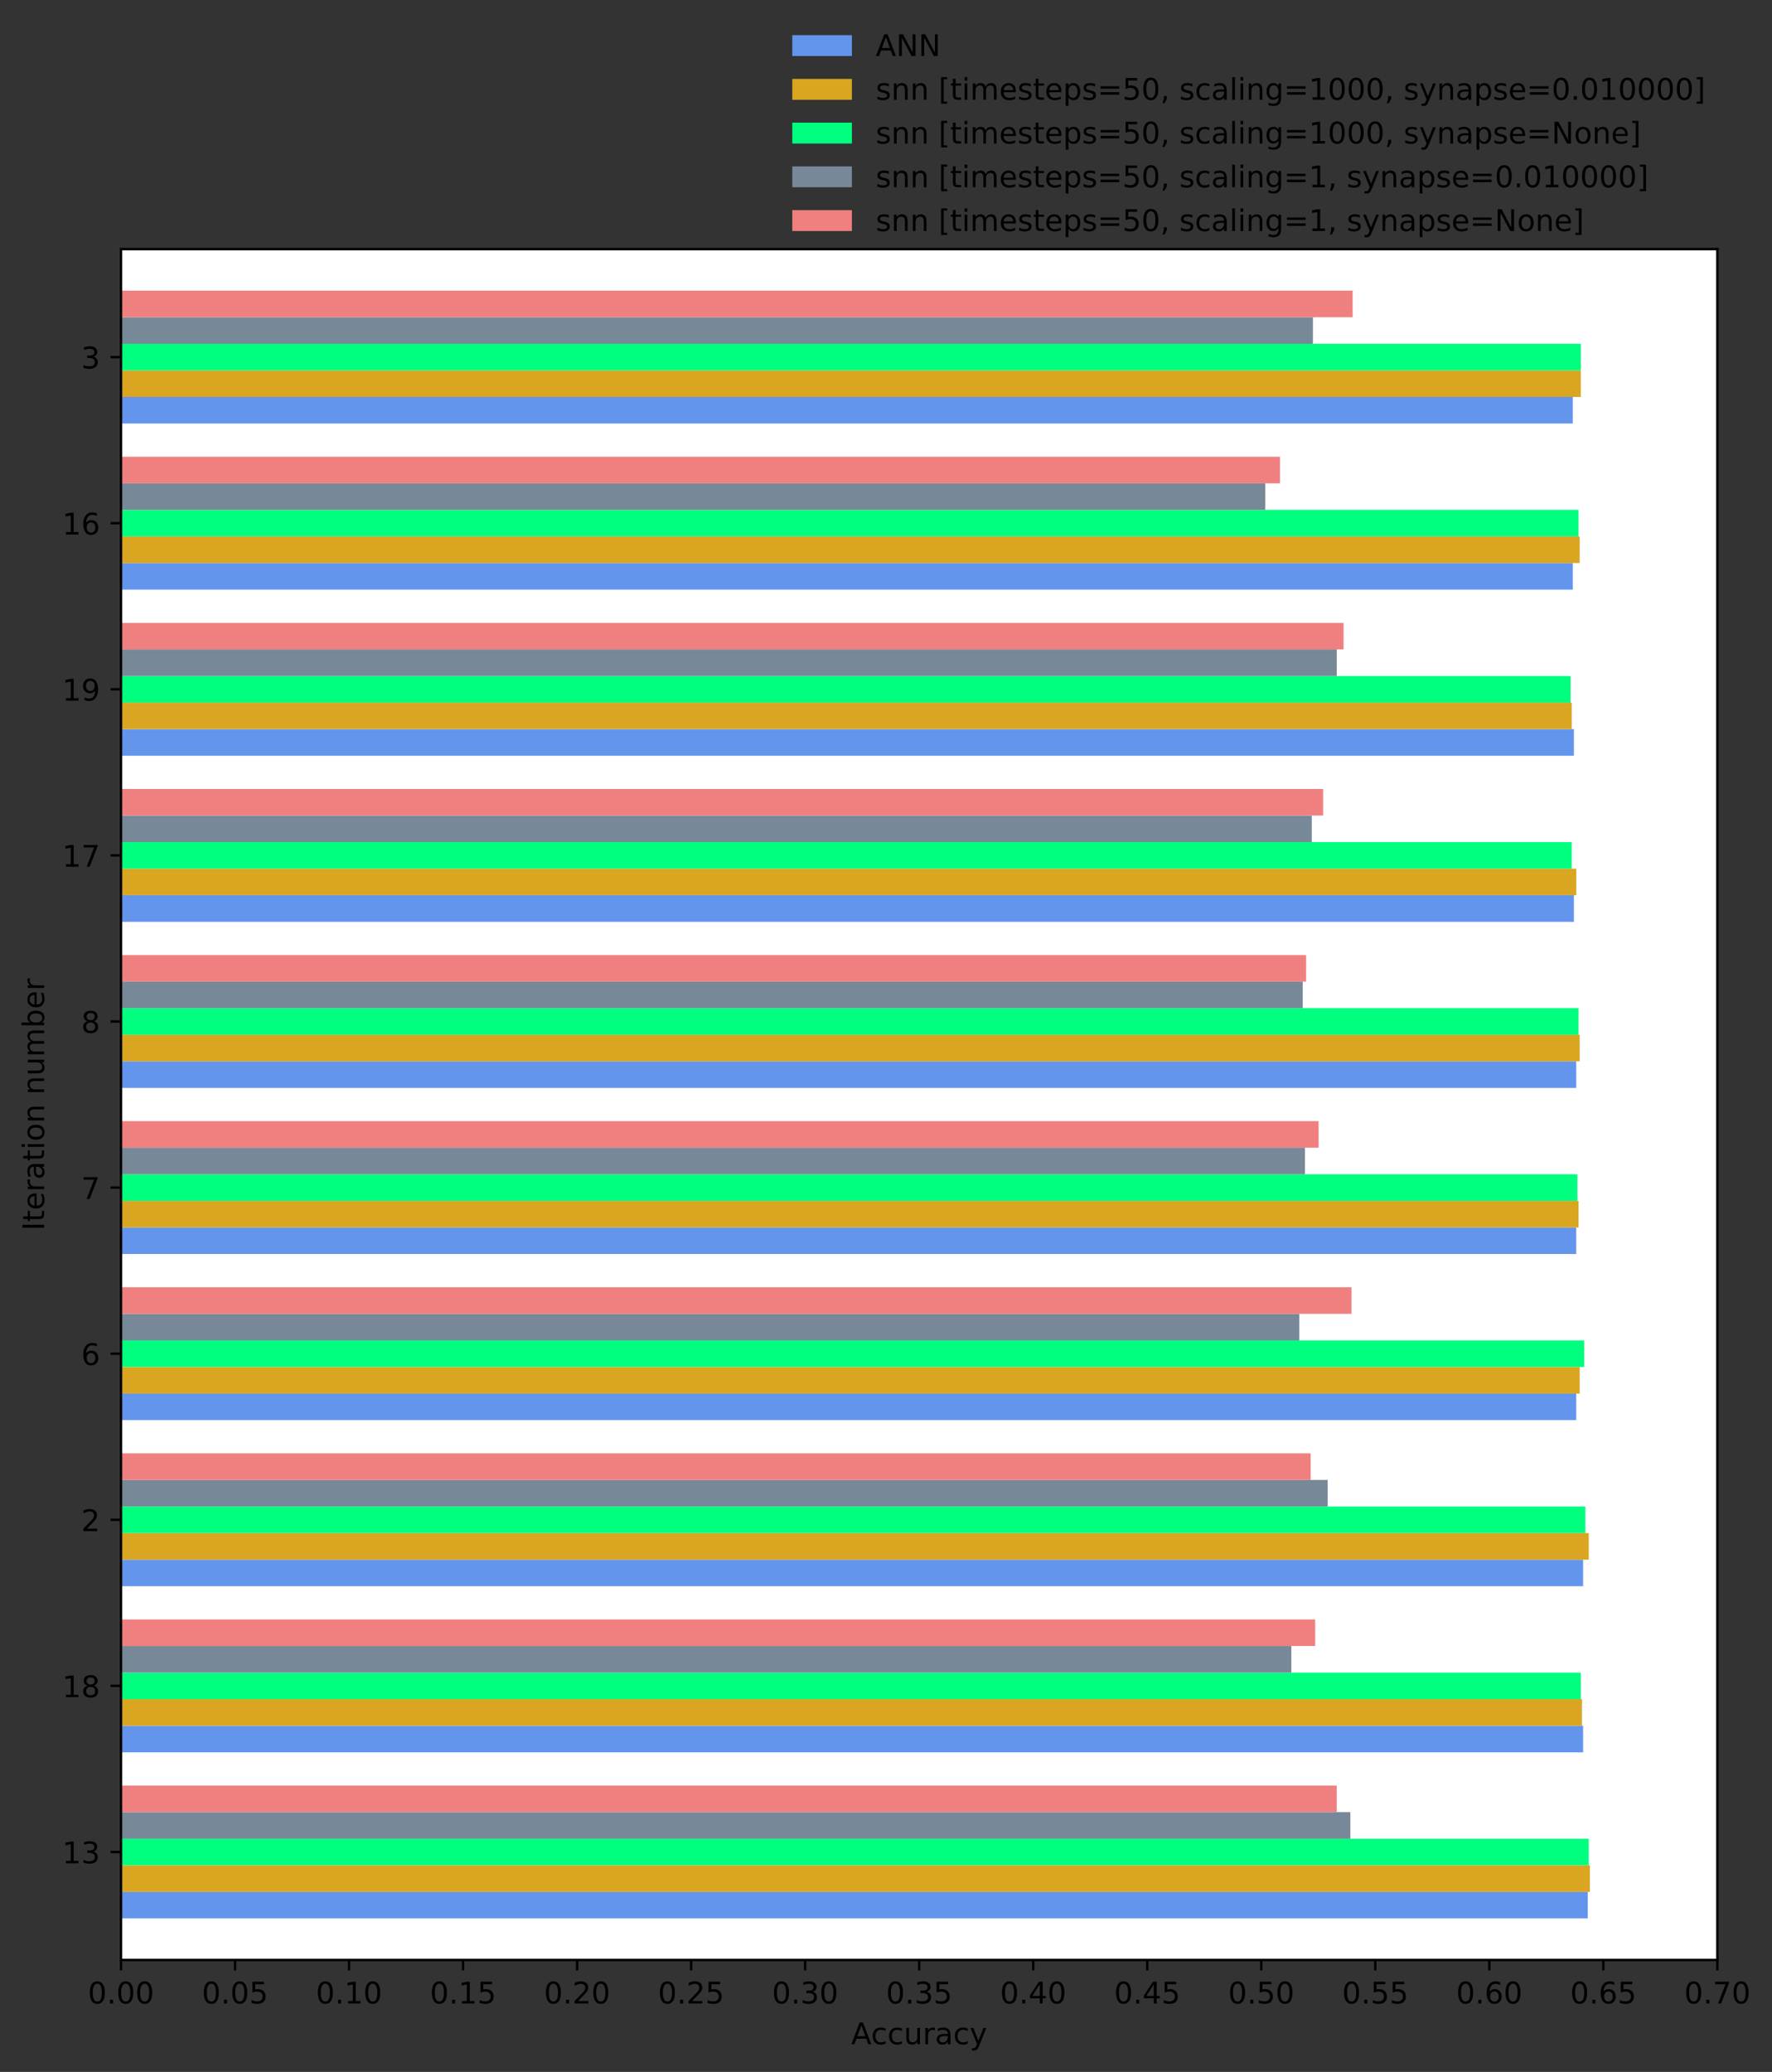<?xml version="1.0" encoding="utf-8" standalone="no"?>
<!DOCTYPE svg PUBLIC "-//W3C//DTD SVG 1.1//EN"
  "http://www.w3.org/Graphics/SVG/1.1/DTD/svg11.dtd">
<!-- Created with matplotlib (https://matplotlib.org/) -->
<svg height="695.188pt" version="1.1" viewBox="0 0 594.616 695.188" width="594.616pt" xmlns="http://www.w3.org/2000/svg" xmlns:xlink="http://www.w3.org/1999/xlink">
 <rect x="0" y="0" width="594.616" height="695.188" fill="#333333" stroke="none"/>
 <defs>
  <style type="text/css">*{stroke-linecap:butt;stroke-linejoin:round;}</style>
 </defs>
 <g id="figure_1">
  <g id="patch_1">
   <path d="M 0 695.188 
L 594.616 695.188 
L 594.616 0 
L 0 0 
z
" style="fill:none;"/>
  </g>
  <g id="axes_1">
   <g id="patch_2">
    <path d="M 40.603 657.632 
L 576.283 657.632 
L 576.283 83.591 
L 40.603 83.591 
z
" style="fill:#ffffff;"/>
   </g>
   <g id="patch_3">
    <path clip-path="url(#p0ea9c6d6ed)" d="M 40.603 643.699 
L 532.775 643.699 
L 532.775 634.782 
L 40.603 634.782 
z
" style="fill:#6495ed;"/>
   </g>
   <g id="patch_4">
    <path clip-path="url(#p0ea9c6d6ed)" d="M 40.603 587.967 
L 531.232 587.967 
L 531.232 579.05 
L 40.603 579.05 
z
" style="fill:#6495ed;"/>
   </g>
   <g id="patch_5">
    <path clip-path="url(#p0ea9c6d6ed)" d="M 40.603 532.235 
L 531.232 532.235 
L 531.232 523.318 
L 40.603 523.318 
z
" style="fill:#6495ed;"/>
   </g>
   <g id="patch_6">
    <path clip-path="url(#p0ea9c6d6ed)" d="M 40.603 476.503 
L 528.917 476.503 
L 528.917 467.585 
L 40.603 467.585 
z
" style="fill:#6495ed;"/>
   </g>
   <g id="patch_7">
    <path clip-path="url(#p0ea9c6d6ed)" d="M 40.603 420.77 
L 528.917 420.77 
L 528.917 411.853 
L 40.603 411.853 
z
" style="fill:#6495ed;"/>
   </g>
   <g id="patch_8">
    <path clip-path="url(#p0ea9c6d6ed)" d="M 40.603 365.038 
L 528.917 365.038 
L 528.917 356.121 
L 40.603 356.121 
z
" style="fill:#6495ed;"/>
   </g>
   <g id="patch_9">
    <path clip-path="url(#p0ea9c6d6ed)" d="M 40.603 309.306 
L 528.146 309.306 
L 528.146 300.389 
L 40.603 300.389 
z
" style="fill:#6495ed;"/>
   </g>
   <g id="patch_10">
    <path clip-path="url(#p0ea9c6d6ed)" d="M 40.603 253.574 
L 528.146 253.574 
L 528.146 244.657 
L 40.603 244.657 
z
" style="fill:#6495ed;"/>
   </g>
   <g id="patch_11">
    <path clip-path="url(#p0ea9c6d6ed)" d="M 40.603 197.842 
L 527.76 197.842 
L 527.76 188.924 
L 40.603 188.924 
z
" style="fill:#6495ed;"/>
   </g>
   <g id="patch_12">
    <path clip-path="url(#p0ea9c6d6ed)" d="M 40.603 142.109 
L 527.76 142.109 
L 527.76 133.192 
L 40.603 133.192 
z
" style="fill:#6495ed;"/>
   </g>
   <g id="patch_13">
    <path clip-path="url(#p0ea9c6d6ed)" d="M 40.603 634.782 
L 533.506 634.782 
L 533.506 625.865 
L 40.603 625.865 
z
" style="fill:#daa520;"/>
   </g>
   <g id="patch_14">
    <path clip-path="url(#p0ea9c6d6ed)" d="M 40.603 579.05 
L 530.84 579.05 
L 530.84 570.133 
L 40.603 570.133 
z
" style="fill:#daa520;"/>
   </g>
   <g id="patch_15">
    <path clip-path="url(#p0ea9c6d6ed)" d="M 40.603 523.318 
L 533.126 523.318 
L 533.126 514.4 
L 40.603 514.4 
z
" style="fill:#daa520;"/>
   </g>
   <g id="patch_16">
    <path clip-path="url(#p0ea9c6d6ed)" d="M 40.603 467.585 
L 530.078 467.585 
L 530.078 458.668 
L 40.603 458.668 
z
" style="fill:#daa520;"/>
   </g>
   <g id="patch_17">
    <path clip-path="url(#p0ea9c6d6ed)" d="M 40.603 411.853 
L 529.697 411.853 
L 529.697 402.936 
L 40.603 402.936 
z
" style="fill:#daa520;"/>
   </g>
   <g id="patch_18">
    <path clip-path="url(#p0ea9c6d6ed)" d="M 40.603 356.121 
L 530.078 356.121 
L 530.078 347.204 
L 40.603 347.204 
z
" style="fill:#daa520;"/>
   </g>
   <g id="patch_19">
    <path clip-path="url(#p0ea9c6d6ed)" d="M 40.603 300.389 
L 528.935 300.389 
L 528.935 291.472 
L 40.603 291.472 
z
" style="fill:#daa520;"/>
   </g>
   <g id="patch_20">
    <path clip-path="url(#p0ea9c6d6ed)" d="M 40.603 244.657 
L 527.412 244.657 
L 527.412 235.74 
L 40.603 235.74 
z
" style="fill:#daa520;"/>
   </g>
   <g id="patch_21">
    <path clip-path="url(#p0ea9c6d6ed)" d="M 40.603 188.924 
L 530.078 188.924 
L 530.078 180.007 
L 40.603 180.007 
z
" style="fill:#daa520;"/>
   </g>
   <g id="patch_22">
    <path clip-path="url(#p0ea9c6d6ed)" d="M 40.603 133.192 
L 530.459 133.192 
L 530.459 124.275 
L 40.603 124.275 
z
" style="fill:#daa520;"/>
   </g>
   <g id="patch_23">
    <path clip-path="url(#p0ea9c6d6ed)" d="M 40.603 625.865 
L 533.126 625.865 
L 533.126 616.948 
L 40.603 616.948 
z
" style="fill:#00ff7f;"/>
   </g>
   <g id="patch_24">
    <path clip-path="url(#p0ea9c6d6ed)" d="M 40.603 570.133 
L 530.459 570.133 
L 530.459 561.216 
L 40.603 561.216 
z
" style="fill:#00ff7f;"/>
   </g>
   <g id="patch_25">
    <path clip-path="url(#p0ea9c6d6ed)" d="M 40.603 514.4 
L 531.983 514.4 
L 531.983 505.483 
L 40.603 505.483 
z
" style="fill:#00ff7f;"/>
   </g>
   <g id="patch_26">
    <path clip-path="url(#p0ea9c6d6ed)" d="M 40.603 458.668 
L 531.602 458.668 
L 531.602 449.751 
L 40.603 449.751 
z
" style="fill:#00ff7f;"/>
   </g>
   <g id="patch_27">
    <path clip-path="url(#p0ea9c6d6ed)" d="M 40.603 402.936 
L 529.316 402.936 
L 529.316 394.019 
L 40.603 394.019 
z
" style="fill:#00ff7f;"/>
   </g>
   <g id="patch_28">
    <path clip-path="url(#p0ea9c6d6ed)" d="M 40.603 347.204 
L 529.697 347.204 
L 529.697 338.287 
L 40.603 338.287 
z
" style="fill:#00ff7f;"/>
   </g>
   <g id="patch_29">
    <path clip-path="url(#p0ea9c6d6ed)" d="M 40.603 291.472 
L 527.412 291.472 
L 527.412 282.555 
L 40.603 282.555 
z
" style="fill:#00ff7f;"/>
   </g>
   <g id="patch_30">
    <path clip-path="url(#p0ea9c6d6ed)" d="M 40.603 235.74 
L 527.031 235.74 
L 527.031 226.822 
L 40.603 226.822 
z
" style="fill:#00ff7f;"/>
   </g>
   <g id="patch_31">
    <path clip-path="url(#p0ea9c6d6ed)" d="M 40.603 180.007 
L 529.697 180.007 
L 529.697 171.09 
L 40.603 171.09 
z
" style="fill:#00ff7f;"/>
   </g>
   <g id="patch_32">
    <path clip-path="url(#p0ea9c6d6ed)" d="M 40.603 124.275 
L 530.459 124.275 
L 530.459 115.358 
L 40.603 115.358 
z
" style="fill:#00ff7f;"/>
   </g>
   <g id="patch_33">
    <path clip-path="url(#p0ea9c6d6ed)" d="M 40.603 616.948 
L 453.133 616.948 
L 453.133 608.031 
L 40.603 608.031 
z
" style="fill:#778899;"/>
   </g>
   <g id="patch_34">
    <path clip-path="url(#p0ea9c6d6ed)" d="M 40.603 561.216 
L 433.326 561.216 
L 433.326 552.298 
L 40.603 552.298 
z
" style="fill:#778899;"/>
   </g>
   <g id="patch_35">
    <path clip-path="url(#p0ea9c6d6ed)" d="M 40.603 505.483 
L 445.515 505.483 
L 445.515 496.566 
L 40.603 496.566 
z
" style="fill:#778899;"/>
   </g>
   <g id="patch_36">
    <path clip-path="url(#p0ea9c6d6ed)" d="M 40.603 449.751 
L 435.992 449.751 
L 435.992 440.834 
L 40.603 440.834 
z
" style="fill:#778899;"/>
   </g>
   <g id="patch_37">
    <path clip-path="url(#p0ea9c6d6ed)" d="M 40.603 394.019 
L 437.897 394.019 
L 437.897 385.102 
L 40.603 385.102 
z
" style="fill:#778899;"/>
   </g>
   <g id="patch_38">
    <path clip-path="url(#p0ea9c6d6ed)" d="M 40.603 338.287 
L 437.135 338.287 
L 437.135 329.37 
L 40.603 329.37 
z
" style="fill:#778899;"/>
   </g>
   <g id="patch_39">
    <path clip-path="url(#p0ea9c6d6ed)" d="M 40.603 282.555 
L 440.182 282.555 
L 440.182 273.637 
L 40.603 273.637 
z
" style="fill:#778899;"/>
   </g>
   <g id="patch_40">
    <path clip-path="url(#p0ea9c6d6ed)" d="M 40.603 226.822 
L 448.563 226.822 
L 448.563 217.905 
L 40.603 217.905 
z
" style="fill:#778899;"/>
   </g>
   <g id="patch_41">
    <path clip-path="url(#p0ea9c6d6ed)" d="M 40.603 171.09 
L 424.565 171.09 
L 424.565 162.173 
L 40.603 162.173 
z
" style="fill:#778899;"/>
   </g>
   <g id="patch_42">
    <path clip-path="url(#p0ea9c6d6ed)" d="M 40.603 115.358 
L 440.563 115.358 
L 440.563 106.441 
L 40.603 106.441 
z
" style="fill:#778899;"/>
   </g>
   <g id="patch_43">
    <path clip-path="url(#p0ea9c6d6ed)" d="M 40.603 608.031 
L 448.563 608.031 
L 448.563 599.113 
L 40.603 599.113 
z
" style="fill:#f08080;"/>
   </g>
   <g id="patch_44">
    <path clip-path="url(#p0ea9c6d6ed)" d="M 40.603 552.298 
L 441.325 552.298 
L 441.325 543.381 
L 40.603 543.381 
z
" style="fill:#f08080;"/>
   </g>
   <g id="patch_45">
    <path clip-path="url(#p0ea9c6d6ed)" d="M 40.603 496.566 
L 439.801 496.566 
L 439.801 487.649 
L 40.603 487.649 
z
" style="fill:#f08080;"/>
   </g>
   <g id="patch_46">
    <path clip-path="url(#p0ea9c6d6ed)" d="M 40.603 440.834 
L 453.514 440.834 
L 453.514 431.917 
L 40.603 431.917 
z
" style="fill:#f08080;"/>
   </g>
   <g id="patch_47">
    <path clip-path="url(#p0ea9c6d6ed)" d="M 40.603 385.102 
L 442.468 385.102 
L 442.468 376.185 
L 40.603 376.185 
z
" style="fill:#f08080;"/>
   </g>
   <g id="patch_48">
    <path clip-path="url(#p0ea9c6d6ed)" d="M 40.603 329.37 
L 438.278 329.37 
L 438.278 320.452 
L 40.603 320.452 
z
" style="fill:#f08080;"/>
   </g>
   <g id="patch_49">
    <path clip-path="url(#p0ea9c6d6ed)" d="M 40.603 273.637 
L 443.992 273.637 
L 443.992 264.72 
L 40.603 264.72 
z
" style="fill:#f08080;"/>
   </g>
   <g id="patch_50">
    <path clip-path="url(#p0ea9c6d6ed)" d="M 40.603 217.905 
L 450.848 217.905 
L 450.848 208.988 
L 40.603 208.988 
z
" style="fill:#f08080;"/>
   </g>
   <g id="patch_51">
    <path clip-path="url(#p0ea9c6d6ed)" d="M 40.603 162.173 
L 429.517 162.173 
L 429.517 153.256 
L 40.603 153.256 
z
" style="fill:#f08080;"/>
   </g>
   <g id="patch_52">
    <path clip-path="url(#p0ea9c6d6ed)" d="M 40.603 106.441 
L 453.895 106.441 
L 453.895 97.524 
L 40.603 97.524 
z
" style="fill:#f08080;"/>
   </g>
   <g id="matplotlib.axis_1">
    <g id="xtick_1">
     <g id="line2d_1">
      <defs>
       <path d="M 0 0 
L 0 3.5 
" id="m91b2566bc8" style="stroke:#000000;stroke-width:0.8;"/>
      </defs>
      <g>
       <use style="stroke:#000000;stroke-width:0.8;" x="40.603" xlink:href="#m91b2566bc8" y="657.632"/>
      </g>
     </g>
     <g id="text_1">
      <!-- 0.00 -->
      <g transform="translate(29.47 672.231)scale(0.1 -0.1)">
       <defs>
        <path d="M 31.781 66.406 
Q 24.172 66.406 20.328 58.906 
Q 16.5 51.422 16.5 36.375 
Q 16.5 21.391 20.328 13.891 
Q 24.172 6.391 31.781 6.391 
Q 39.453 6.391 43.281 13.891 
Q 47.125 21.391 47.125 36.375 
Q 47.125 51.422 43.281 58.906 
Q 39.453 66.406 31.781 66.406 
z
M 31.781 74.219 
Q 44.047 74.219 50.516 64.516 
Q 56.984 54.828 56.984 36.375 
Q 56.984 17.969 50.516 8.266 
Q 44.047 -1.422 31.781 -1.422 
Q 19.531 -1.422 13.062 8.266 
Q 6.594 17.969 6.594 36.375 
Q 6.594 54.828 13.062 64.516 
Q 19.531 74.219 31.781 74.219 
z
" id="DejaVuSans-48"/>
        <path d="M 10.688 12.406 
L 21 12.406 
L 21 0 
L 10.688 0 
z
" id="DejaVuSans-46"/>
       </defs>
       <use xlink:href="#DejaVuSans-48"/>
       <use x="63.623" xlink:href="#DejaVuSans-46"/>
       <use x="95.41" xlink:href="#DejaVuSans-48"/>
       <use x="159.033" xlink:href="#DejaVuSans-48"/>
      </g>
     </g>
    </g>
    <g id="xtick_2">
     <g id="line2d_2">
      <g>
       <use style="stroke:#000000;stroke-width:0.8;" x="78.866" xlink:href="#m91b2566bc8" y="657.632"/>
      </g>
     </g>
     <g id="text_2">
      <!-- 0.05 -->
      <g transform="translate(67.733 672.231)scale(0.1 -0.1)">
       <defs>
        <path d="M 10.797 72.906 
L 49.516 72.906 
L 49.516 64.594 
L 19.828 64.594 
L 19.828 46.734 
Q 21.969 47.469 24.109 47.828 
Q 26.266 48.188 28.422 48.188 
Q 40.625 48.188 47.75 41.5 
Q 54.891 34.812 54.891 23.391 
Q 54.891 11.625 47.562 5.094 
Q 40.234 -1.422 26.906 -1.422 
Q 22.312 -1.422 17.547 -0.641 
Q 12.797 0.141 7.719 1.703 
L 7.719 11.625 
Q 12.109 9.234 16.797 8.062 
Q 21.484 6.891 26.703 6.891 
Q 35.156 6.891 40.078 11.328 
Q 45.016 15.766 45.016 23.391 
Q 45.016 31 40.078 35.438 
Q 35.156 39.891 26.703 39.891 
Q 22.75 39.891 18.812 39.016 
Q 14.891 38.141 10.797 36.281 
z
" id="DejaVuSans-53"/>
       </defs>
       <use xlink:href="#DejaVuSans-48"/>
       <use x="63.623" xlink:href="#DejaVuSans-46"/>
       <use x="95.41" xlink:href="#DejaVuSans-48"/>
       <use x="159.033" xlink:href="#DejaVuSans-53"/>
      </g>
     </g>
    </g>
    <g id="xtick_3">
     <g id="line2d_3">
      <g>
       <use style="stroke:#000000;stroke-width:0.8;" x="117.129" xlink:href="#m91b2566bc8" y="657.632"/>
      </g>
     </g>
     <g id="text_3">
      <!-- 0.10 -->
      <g transform="translate(105.996 672.231)scale(0.1 -0.1)">
       <defs>
        <path d="M 12.406 8.297 
L 28.516 8.297 
L 28.516 63.922 
L 10.984 60.406 
L 10.984 69.391 
L 28.422 72.906 
L 38.281 72.906 
L 38.281 8.297 
L 54.391 8.297 
L 54.391 0 
L 12.406 0 
z
" id="DejaVuSans-49"/>
       </defs>
       <use xlink:href="#DejaVuSans-48"/>
       <use x="63.623" xlink:href="#DejaVuSans-46"/>
       <use x="95.41" xlink:href="#DejaVuSans-49"/>
       <use x="159.033" xlink:href="#DejaVuSans-48"/>
      </g>
     </g>
    </g>
    <g id="xtick_4">
     <g id="line2d_4">
      <g>
       <use style="stroke:#000000;stroke-width:0.8;" x="155.392" xlink:href="#m91b2566bc8" y="657.632"/>
      </g>
     </g>
     <g id="text_4">
      <!-- 0.15 -->
      <g transform="translate(144.259 672.231)scale(0.1 -0.1)">
       <use xlink:href="#DejaVuSans-48"/>
       <use x="63.623" xlink:href="#DejaVuSans-46"/>
       <use x="95.41" xlink:href="#DejaVuSans-49"/>
       <use x="159.033" xlink:href="#DejaVuSans-53"/>
      </g>
     </g>
    </g>
    <g id="xtick_5">
     <g id="line2d_5">
      <g>
       <use style="stroke:#000000;stroke-width:0.8;" x="193.655" xlink:href="#m91b2566bc8" y="657.632"/>
      </g>
     </g>
     <g id="text_5">
      <!-- 0.20 -->
      <g transform="translate(182.522 672.231)scale(0.1 -0.1)">
       <defs>
        <path d="M 19.188 8.297 
L 53.609 8.297 
L 53.609 0 
L 7.328 0 
L 7.328 8.297 
Q 12.938 14.109 22.625 23.891 
Q 32.328 33.688 34.812 36.531 
Q 39.547 41.844 41.422 45.531 
Q 43.312 49.219 43.312 52.781 
Q 43.312 58.594 39.234 62.25 
Q 35.156 65.922 28.609 65.922 
Q 23.969 65.922 18.812 64.312 
Q 13.672 62.703 7.812 59.422 
L 7.812 69.391 
Q 13.766 71.781 18.938 73 
Q 24.125 74.219 28.422 74.219 
Q 39.75 74.219 46.484 68.547 
Q 53.219 62.891 53.219 53.422 
Q 53.219 48.922 51.531 44.891 
Q 49.859 40.875 45.406 35.406 
Q 44.188 33.984 37.641 27.219 
Q 31.109 20.453 19.188 8.297 
z
" id="DejaVuSans-50"/>
       </defs>
       <use xlink:href="#DejaVuSans-48"/>
       <use x="63.623" xlink:href="#DejaVuSans-46"/>
       <use x="95.41" xlink:href="#DejaVuSans-50"/>
       <use x="159.033" xlink:href="#DejaVuSans-48"/>
      </g>
     </g>
    </g>
    <g id="xtick_6">
     <g id="line2d_6">
      <g>
       <use style="stroke:#000000;stroke-width:0.8;" x="231.917" xlink:href="#m91b2566bc8" y="657.632"/>
      </g>
     </g>
     <g id="text_6">
      <!-- 0.25 -->
      <g transform="translate(220.785 672.231)scale(0.1 -0.1)">
       <use xlink:href="#DejaVuSans-48"/>
       <use x="63.623" xlink:href="#DejaVuSans-46"/>
       <use x="95.41" xlink:href="#DejaVuSans-50"/>
       <use x="159.033" xlink:href="#DejaVuSans-53"/>
      </g>
     </g>
    </g>
    <g id="xtick_7">
     <g id="line2d_7">
      <g>
       <use style="stroke:#000000;stroke-width:0.8;" x="270.18" xlink:href="#m91b2566bc8" y="657.632"/>
      </g>
     </g>
     <g id="text_7">
      <!-- 0.30 -->
      <g transform="translate(259.047 672.231)scale(0.1 -0.1)">
       <defs>
        <path d="M 40.578 39.312 
Q 47.656 37.797 51.625 33 
Q 55.609 28.219 55.609 21.188 
Q 55.609 10.406 48.188 4.484 
Q 40.766 -1.422 27.094 -1.422 
Q 22.516 -1.422 17.656 -0.516 
Q 12.797 0.391 7.625 2.203 
L 7.625 11.719 
Q 11.719 9.328 16.594 8.109 
Q 21.484 6.891 26.812 6.891 
Q 36.078 6.891 40.938 10.547 
Q 45.797 14.203 45.797 21.188 
Q 45.797 27.641 41.281 31.266 
Q 36.766 34.906 28.719 34.906 
L 20.219 34.906 
L 20.219 43.016 
L 29.109 43.016 
Q 36.375 43.016 40.234 45.922 
Q 44.094 48.828 44.094 54.297 
Q 44.094 59.906 40.109 62.906 
Q 36.141 65.922 28.719 65.922 
Q 24.656 65.922 20.016 65.031 
Q 15.375 64.156 9.812 62.312 
L 9.812 71.094 
Q 15.438 72.656 20.344 73.438 
Q 25.25 74.219 29.594 74.219 
Q 40.828 74.219 47.359 69.109 
Q 53.906 64.016 53.906 55.328 
Q 53.906 49.266 50.438 45.094 
Q 46.969 40.922 40.578 39.312 
z
" id="DejaVuSans-51"/>
       </defs>
       <use xlink:href="#DejaVuSans-48"/>
       <use x="63.623" xlink:href="#DejaVuSans-46"/>
       <use x="95.41" xlink:href="#DejaVuSans-51"/>
       <use x="159.033" xlink:href="#DejaVuSans-48"/>
      </g>
     </g>
    </g>
    <g id="xtick_8">
     <g id="line2d_8">
      <g>
       <use style="stroke:#000000;stroke-width:0.8;" x="308.443" xlink:href="#m91b2566bc8" y="657.632"/>
      </g>
     </g>
     <g id="text_8">
      <!-- 0.35 -->
      <g transform="translate(297.31 672.231)scale(0.1 -0.1)">
       <use xlink:href="#DejaVuSans-48"/>
       <use x="63.623" xlink:href="#DejaVuSans-46"/>
       <use x="95.41" xlink:href="#DejaVuSans-51"/>
       <use x="159.033" xlink:href="#DejaVuSans-53"/>
      </g>
     </g>
    </g>
    <g id="xtick_9">
     <g id="line2d_9">
      <g>
       <use style="stroke:#000000;stroke-width:0.8;" x="346.706" xlink:href="#m91b2566bc8" y="657.632"/>
      </g>
     </g>
     <g id="text_9">
      <!-- 0.40 -->
      <g transform="translate(335.573 672.231)scale(0.1 -0.1)">
       <defs>
        <path d="M 37.797 64.312 
L 12.891 25.391 
L 37.797 25.391 
z
M 35.203 72.906 
L 47.609 72.906 
L 47.609 25.391 
L 58.016 25.391 
L 58.016 17.188 
L 47.609 17.188 
L 47.609 0 
L 37.797 0 
L 37.797 17.188 
L 4.891 17.188 
L 4.891 26.703 
z
" id="DejaVuSans-52"/>
       </defs>
       <use xlink:href="#DejaVuSans-48"/>
       <use x="63.623" xlink:href="#DejaVuSans-46"/>
       <use x="95.41" xlink:href="#DejaVuSans-52"/>
       <use x="159.033" xlink:href="#DejaVuSans-48"/>
      </g>
     </g>
    </g>
    <g id="xtick_10">
     <g id="line2d_10">
      <g>
       <use style="stroke:#000000;stroke-width:0.8;" x="384.969" xlink:href="#m91b2566bc8" y="657.632"/>
      </g>
     </g>
     <g id="text_10">
      <!-- 0.45 -->
      <g transform="translate(373.836 672.231)scale(0.1 -0.1)">
       <use xlink:href="#DejaVuSans-48"/>
       <use x="63.623" xlink:href="#DejaVuSans-46"/>
       <use x="95.41" xlink:href="#DejaVuSans-52"/>
       <use x="159.033" xlink:href="#DejaVuSans-53"/>
      </g>
     </g>
    </g>
    <g id="xtick_11">
     <g id="line2d_11">
      <g>
       <use style="stroke:#000000;stroke-width:0.8;" x="423.232" xlink:href="#m91b2566bc8" y="657.632"/>
      </g>
     </g>
     <g id="text_11">
      <!-- 0.50 -->
      <g transform="translate(412.099 672.231)scale(0.1 -0.1)">
       <use xlink:href="#DejaVuSans-48"/>
       <use x="63.623" xlink:href="#DejaVuSans-46"/>
       <use x="95.41" xlink:href="#DejaVuSans-53"/>
       <use x="159.033" xlink:href="#DejaVuSans-48"/>
      </g>
     </g>
    </g>
    <g id="xtick_12">
     <g id="line2d_12">
      <g>
       <use style="stroke:#000000;stroke-width:0.8;" x="461.495" xlink:href="#m91b2566bc8" y="657.632"/>
      </g>
     </g>
     <g id="text_12">
      <!-- 0.55 -->
      <g transform="translate(450.362 672.231)scale(0.1 -0.1)">
       <use xlink:href="#DejaVuSans-48"/>
       <use x="63.623" xlink:href="#DejaVuSans-46"/>
       <use x="95.41" xlink:href="#DejaVuSans-53"/>
       <use x="159.033" xlink:href="#DejaVuSans-53"/>
      </g>
     </g>
    </g>
    <g id="xtick_13">
     <g id="line2d_13">
      <g>
       <use style="stroke:#000000;stroke-width:0.8;" x="499.757" xlink:href="#m91b2566bc8" y="657.632"/>
      </g>
     </g>
     <g id="text_13">
      <!-- 0.60 -->
      <g transform="translate(488.625 672.231)scale(0.1 -0.1)">
       <defs>
        <path d="M 33.016 40.375 
Q 26.375 40.375 22.484 35.828 
Q 18.609 31.297 18.609 23.391 
Q 18.609 15.531 22.484 10.953 
Q 26.375 6.391 33.016 6.391 
Q 39.656 6.391 43.531 10.953 
Q 47.406 15.531 47.406 23.391 
Q 47.406 31.297 43.531 35.828 
Q 39.656 40.375 33.016 40.375 
z
M 52.594 71.297 
L 52.594 62.312 
Q 48.875 64.062 45.094 64.984 
Q 41.312 65.922 37.594 65.922 
Q 27.828 65.922 22.672 59.328 
Q 17.531 52.734 16.797 39.406 
Q 19.672 43.656 24.016 45.922 
Q 28.375 48.188 33.594 48.188 
Q 44.578 48.188 50.953 41.516 
Q 57.328 34.859 57.328 23.391 
Q 57.328 12.156 50.688 5.359 
Q 44.047 -1.422 33.016 -1.422 
Q 20.359 -1.422 13.672 8.266 
Q 6.984 17.969 6.984 36.375 
Q 6.984 53.656 15.188 63.938 
Q 23.391 74.219 37.203 74.219 
Q 40.922 74.219 44.703 73.484 
Q 48.484 72.75 52.594 71.297 
z
" id="DejaVuSans-54"/>
       </defs>
       <use xlink:href="#DejaVuSans-48"/>
       <use x="63.623" xlink:href="#DejaVuSans-46"/>
       <use x="95.41" xlink:href="#DejaVuSans-54"/>
       <use x="159.033" xlink:href="#DejaVuSans-48"/>
      </g>
     </g>
    </g>
    <g id="xtick_14">
     <g id="line2d_14">
      <g>
       <use style="stroke:#000000;stroke-width:0.8;" x="538.02" xlink:href="#m91b2566bc8" y="657.632"/>
      </g>
     </g>
     <g id="text_14">
      <!-- 0.65 -->
      <g transform="translate(526.887 672.231)scale(0.1 -0.1)">
       <use xlink:href="#DejaVuSans-48"/>
       <use x="63.623" xlink:href="#DejaVuSans-46"/>
       <use x="95.41" xlink:href="#DejaVuSans-54"/>
       <use x="159.033" xlink:href="#DejaVuSans-53"/>
      </g>
     </g>
    </g>
    <g id="xtick_15">
     <g id="line2d_15">
      <g>
       <use style="stroke:#000000;stroke-width:0.8;" x="576.283" xlink:href="#m91b2566bc8" y="657.632"/>
      </g>
     </g>
     <g id="text_15">
      <!-- 0.70 -->
      <g transform="translate(565.15 672.231)scale(0.1 -0.1)">
       <defs>
        <path d="M 8.203 72.906 
L 55.078 72.906 
L 55.078 68.703 
L 28.609 0 
L 18.312 0 
L 43.219 64.594 
L 8.203 64.594 
z
" id="DejaVuSans-55"/>
       </defs>
       <use xlink:href="#DejaVuSans-48"/>
       <use x="63.623" xlink:href="#DejaVuSans-46"/>
       <use x="95.41" xlink:href="#DejaVuSans-55"/>
       <use x="159.033" xlink:href="#DejaVuSans-48"/>
      </g>
     </g>
    </g>
    <g id="text_16">
     <!-- Accuracy -->
     <g transform="translate(285.615 685.909)scale(0.1 -0.1)">
      <defs>
       <path d="M 34.188 63.188 
L 20.797 26.906 
L 47.609 26.906 
z
M 28.609 72.906 
L 39.797 72.906 
L 67.578 0 
L 57.328 0 
L 50.688 18.703 
L 17.828 18.703 
L 11.188 0 
L 0.781 0 
z
" id="DejaVuSans-65"/>
       <path d="M 48.781 52.594 
L 48.781 44.188 
Q 44.969 46.297 41.141 47.344 
Q 37.312 48.391 33.406 48.391 
Q 24.656 48.391 19.812 42.844 
Q 14.984 37.312 14.984 27.297 
Q 14.984 17.281 19.812 11.734 
Q 24.656 6.203 33.406 6.203 
Q 37.312 6.203 41.141 7.25 
Q 44.969 8.297 48.781 10.406 
L 48.781 2.094 
Q 45.016 0.344 40.984 -0.531 
Q 36.969 -1.422 32.422 -1.422 
Q 20.062 -1.422 12.781 6.344 
Q 5.516 14.109 5.516 27.297 
Q 5.516 40.672 12.859 48.328 
Q 20.219 56 33.016 56 
Q 37.156 56 41.109 55.141 
Q 45.062 54.297 48.781 52.594 
z
" id="DejaVuSans-99"/>
       <path d="M 8.5 21.578 
L 8.5 54.688 
L 17.484 54.688 
L 17.484 21.922 
Q 17.484 14.156 20.5 10.266 
Q 23.531 6.391 29.594 6.391 
Q 36.859 6.391 41.078 11.031 
Q 45.312 15.672 45.312 23.688 
L 45.312 54.688 
L 54.297 54.688 
L 54.297 0 
L 45.312 0 
L 45.312 8.406 
Q 42.047 3.422 37.719 1 
Q 33.406 -1.422 27.688 -1.422 
Q 18.266 -1.422 13.375 4.438 
Q 8.5 10.297 8.5 21.578 
z
M 31.109 56 
z
" id="DejaVuSans-117"/>
       <path d="M 41.109 46.297 
Q 39.594 47.172 37.812 47.578 
Q 36.031 48 33.891 48 
Q 26.266 48 22.188 43.047 
Q 18.109 38.094 18.109 28.812 
L 18.109 0 
L 9.078 0 
L 9.078 54.688 
L 18.109 54.688 
L 18.109 46.188 
Q 20.953 51.172 25.484 53.578 
Q 30.031 56 36.531 56 
Q 37.453 56 38.578 55.875 
Q 39.703 55.766 41.062 55.516 
z
" id="DejaVuSans-114"/>
       <path d="M 34.281 27.484 
Q 23.391 27.484 19.188 25 
Q 14.984 22.516 14.984 16.5 
Q 14.984 11.719 18.141 8.906 
Q 21.297 6.109 26.703 6.109 
Q 34.188 6.109 38.703 11.406 
Q 43.219 16.703 43.219 25.484 
L 43.219 27.484 
z
M 52.203 31.203 
L 52.203 0 
L 43.219 0 
L 43.219 8.297 
Q 40.141 3.328 35.547 0.953 
Q 30.953 -1.422 24.312 -1.422 
Q 15.922 -1.422 10.953 3.297 
Q 6 8.016 6 15.922 
Q 6 25.141 12.172 29.828 
Q 18.359 34.516 30.609 34.516 
L 43.219 34.516 
L 43.219 35.406 
Q 43.219 41.609 39.141 45 
Q 35.062 48.391 27.688 48.391 
Q 23 48.391 18.547 47.266 
Q 14.109 46.141 10.016 43.891 
L 10.016 52.203 
Q 14.938 54.109 19.578 55.047 
Q 24.219 56 28.609 56 
Q 40.484 56 46.344 49.844 
Q 52.203 43.703 52.203 31.203 
z
" id="DejaVuSans-97"/>
       <path d="M 32.172 -5.078 
Q 28.375 -14.844 24.75 -17.812 
Q 21.141 -20.797 15.094 -20.797 
L 7.906 -20.797 
L 7.906 -13.281 
L 13.188 -13.281 
Q 16.891 -13.281 18.938 -11.516 
Q 21 -9.766 23.484 -3.219 
L 25.094 0.875 
L 2.984 54.688 
L 12.5 54.688 
L 29.594 11.922 
L 46.688 54.688 
L 56.203 54.688 
z
" id="DejaVuSans-121"/>
      </defs>
      <use xlink:href="#DejaVuSans-65"/>
      <use x="66.658" xlink:href="#DejaVuSans-99"/>
      <use x="121.639" xlink:href="#DejaVuSans-99"/>
      <use x="176.619" xlink:href="#DejaVuSans-117"/>
      <use x="239.998" xlink:href="#DejaVuSans-114"/>
      <use x="281.111" xlink:href="#DejaVuSans-97"/>
      <use x="342.391" xlink:href="#DejaVuSans-99"/>
      <use x="397.371" xlink:href="#DejaVuSans-121"/>
     </g>
    </g>
   </g>
   <g id="matplotlib.axis_2">
    <g id="ytick_1">
     <g id="line2d_16">
      <defs>
       <path d="M 0 0 
L -3.5 0 
" id="m38c1d6d48a" style="stroke:#000000;stroke-width:0.8;"/>
      </defs>
      <g>
       <use style="stroke:#000000;stroke-width:0.8;" x="40.603" xlink:href="#m38c1d6d48a" y="621.406"/>
      </g>
     </g>
     <g id="text_17">
      <!-- 13 -->
      <g transform="translate(20.878 625.206)scale(0.1 -0.1)">
       <use xlink:href="#DejaVuSans-49"/>
       <use x="63.623" xlink:href="#DejaVuSans-51"/>
      </g>
     </g>
    </g>
    <g id="ytick_2">
     <g id="line2d_17">
      <g>
       <use style="stroke:#000000;stroke-width:0.8;" x="40.603" xlink:href="#m38c1d6d48a" y="565.674"/>
      </g>
     </g>
     <g id="text_18">
      <!-- 18 -->
      <g transform="translate(20.878 569.473)scale(0.1 -0.1)">
       <defs>
        <path d="M 31.781 34.625 
Q 24.75 34.625 20.719 30.859 
Q 16.703 27.094 16.703 20.516 
Q 16.703 13.922 20.719 10.156 
Q 24.75 6.391 31.781 6.391 
Q 38.812 6.391 42.859 10.172 
Q 46.922 13.969 46.922 20.516 
Q 46.922 27.094 42.891 30.859 
Q 38.875 34.625 31.781 34.625 
z
M 21.922 38.812 
Q 15.578 40.375 12.031 44.719 
Q 8.5 49.078 8.5 55.328 
Q 8.5 64.062 14.719 69.141 
Q 20.953 74.219 31.781 74.219 
Q 42.672 74.219 48.875 69.141 
Q 55.078 64.062 55.078 55.328 
Q 55.078 49.078 51.531 44.719 
Q 48 40.375 41.703 38.812 
Q 48.828 37.156 52.797 32.312 
Q 56.781 27.484 56.781 20.516 
Q 56.781 9.906 50.312 4.234 
Q 43.844 -1.422 31.781 -1.422 
Q 19.734 -1.422 13.25 4.234 
Q 6.781 9.906 6.781 20.516 
Q 6.781 27.484 10.781 32.312 
Q 14.797 37.156 21.922 38.812 
z
M 18.312 54.391 
Q 18.312 48.734 21.844 45.562 
Q 25.391 42.391 31.781 42.391 
Q 38.141 42.391 41.719 45.562 
Q 45.312 48.734 45.312 54.391 
Q 45.312 60.062 41.719 63.234 
Q 38.141 66.406 31.781 66.406 
Q 25.391 66.406 21.844 63.234 
Q 18.312 60.062 18.312 54.391 
z
" id="DejaVuSans-56"/>
       </defs>
       <use xlink:href="#DejaVuSans-49"/>
       <use x="63.623" xlink:href="#DejaVuSans-56"/>
      </g>
     </g>
    </g>
    <g id="ytick_3">
     <g id="line2d_18">
      <g>
       <use style="stroke:#000000;stroke-width:0.8;" x="40.603" xlink:href="#m38c1d6d48a" y="509.942"/>
      </g>
     </g>
     <g id="text_19">
      <!-- 2 -->
      <g transform="translate(27.241 513.741)scale(0.1 -0.1)">
       <use xlink:href="#DejaVuSans-50"/>
      </g>
     </g>
    </g>
    <g id="ytick_4">
     <g id="line2d_19">
      <g>
       <use style="stroke:#000000;stroke-width:0.8;" x="40.603" xlink:href="#m38c1d6d48a" y="454.21"/>
      </g>
     </g>
     <g id="text_20">
      <!-- 6 -->
      <g transform="translate(27.241 458.009)scale(0.1 -0.1)">
       <use xlink:href="#DejaVuSans-54"/>
      </g>
     </g>
    </g>
    <g id="ytick_5">
     <g id="line2d_20">
      <g>
       <use style="stroke:#000000;stroke-width:0.8;" x="40.603" xlink:href="#m38c1d6d48a" y="398.478"/>
      </g>
     </g>
     <g id="text_21">
      <!-- 7 -->
      <g transform="translate(27.241 402.277)scale(0.1 -0.1)">
       <use xlink:href="#DejaVuSans-55"/>
      </g>
     </g>
    </g>
    <g id="ytick_6">
     <g id="line2d_21">
      <g>
       <use style="stroke:#000000;stroke-width:0.8;" x="40.603" xlink:href="#m38c1d6d48a" y="342.745"/>
      </g>
     </g>
     <g id="text_22">
      <!-- 8 -->
      <g transform="translate(27.241 346.545)scale(0.1 -0.1)">
       <use xlink:href="#DejaVuSans-56"/>
      </g>
     </g>
    </g>
    <g id="ytick_7">
     <g id="line2d_22">
      <g>
       <use style="stroke:#000000;stroke-width:0.8;" x="40.603" xlink:href="#m38c1d6d48a" y="287.013"/>
      </g>
     </g>
     <g id="text_23">
      <!-- 17 -->
      <g transform="translate(20.878 290.812)scale(0.1 -0.1)">
       <use xlink:href="#DejaVuSans-49"/>
       <use x="63.623" xlink:href="#DejaVuSans-55"/>
      </g>
     </g>
    </g>
    <g id="ytick_8">
     <g id="line2d_23">
      <g>
       <use style="stroke:#000000;stroke-width:0.8;" x="40.603" xlink:href="#m38c1d6d48a" y="231.281"/>
      </g>
     </g>
     <g id="text_24">
      <!-- 19 -->
      <g transform="translate(20.878 235.08)scale(0.1 -0.1)">
       <defs>
        <path d="M 10.984 1.516 
L 10.984 10.5 
Q 14.703 8.734 18.5 7.812 
Q 22.312 6.891 25.984 6.891 
Q 35.75 6.891 40.891 13.453 
Q 46.047 20.016 46.781 33.406 
Q 43.953 29.203 39.594 26.953 
Q 35.25 24.703 29.984 24.703 
Q 19.047 24.703 12.672 31.312 
Q 6.297 37.938 6.297 49.422 
Q 6.297 60.641 12.938 67.422 
Q 19.578 74.219 30.609 74.219 
Q 43.266 74.219 49.922 64.516 
Q 56.594 54.828 56.594 36.375 
Q 56.594 19.141 48.406 8.859 
Q 40.234 -1.422 26.422 -1.422 
Q 22.703 -1.422 18.891 -0.688 
Q 15.094 0.047 10.984 1.516 
z
M 30.609 32.422 
Q 37.25 32.422 41.125 36.953 
Q 45.016 41.5 45.016 49.422 
Q 45.016 57.281 41.125 61.844 
Q 37.25 66.406 30.609 66.406 
Q 23.969 66.406 20.094 61.844 
Q 16.219 57.281 16.219 49.422 
Q 16.219 41.5 20.094 36.953 
Q 23.969 32.422 30.609 32.422 
z
" id="DejaVuSans-57"/>
       </defs>
       <use xlink:href="#DejaVuSans-49"/>
       <use x="63.623" xlink:href="#DejaVuSans-57"/>
      </g>
     </g>
    </g>
    <g id="ytick_9">
     <g id="line2d_24">
      <g>
       <use style="stroke:#000000;stroke-width:0.8;" x="40.603" xlink:href="#m38c1d6d48a" y="175.549"/>
      </g>
     </g>
     <g id="text_25">
      <!-- 16 -->
      <g transform="translate(20.878 179.348)scale(0.1 -0.1)">
       <use xlink:href="#DejaVuSans-49"/>
       <use x="63.623" xlink:href="#DejaVuSans-54"/>
      </g>
     </g>
    </g>
    <g id="ytick_10">
     <g id="line2d_25">
      <g>
       <use style="stroke:#000000;stroke-width:0.8;" x="40.603" xlink:href="#m38c1d6d48a" y="119.817"/>
      </g>
     </g>
     <g id="text_26">
      <!-- 3 -->
      <g transform="translate(27.241 123.616)scale(0.1 -0.1)">
       <use xlink:href="#DejaVuSans-51"/>
      </g>
     </g>
    </g>
    <g id="text_27">
     <!-- Iteration number -->
     <g transform="translate(14.798 412.923)rotate(-90)scale(0.1 -0.1)">
      <defs>
       <path d="M 9.812 72.906 
L 19.672 72.906 
L 19.672 0 
L 9.812 0 
z
" id="DejaVuSans-73"/>
       <path d="M 18.312 70.219 
L 18.312 54.688 
L 36.812 54.688 
L 36.812 47.703 
L 18.312 47.703 
L 18.312 18.016 
Q 18.312 11.328 20.141 9.422 
Q 21.969 7.516 27.594 7.516 
L 36.812 7.516 
L 36.812 0 
L 27.594 0 
Q 17.188 0 13.234 3.875 
Q 9.281 7.766 9.281 18.016 
L 9.281 47.703 
L 2.688 47.703 
L 2.688 54.688 
L 9.281 54.688 
L 9.281 70.219 
z
" id="DejaVuSans-116"/>
       <path d="M 56.203 29.594 
L 56.203 25.203 
L 14.891 25.203 
Q 15.484 15.922 20.484 11.062 
Q 25.484 6.203 34.422 6.203 
Q 39.594 6.203 44.453 7.469 
Q 49.312 8.734 54.109 11.281 
L 54.109 2.781 
Q 49.266 0.734 44.188 -0.344 
Q 39.109 -1.422 33.891 -1.422 
Q 20.797 -1.422 13.156 6.188 
Q 5.516 13.812 5.516 26.812 
Q 5.516 40.234 12.766 48.109 
Q 20.016 56 32.328 56 
Q 43.359 56 49.781 48.891 
Q 56.203 41.797 56.203 29.594 
z
M 47.219 32.234 
Q 47.125 39.594 43.094 43.984 
Q 39.062 48.391 32.422 48.391 
Q 24.906 48.391 20.391 44.141 
Q 15.875 39.891 15.188 32.172 
z
" id="DejaVuSans-101"/>
       <path d="M 9.422 54.688 
L 18.406 54.688 
L 18.406 0 
L 9.422 0 
z
M 9.422 75.984 
L 18.406 75.984 
L 18.406 64.594 
L 9.422 64.594 
z
" id="DejaVuSans-105"/>
       <path d="M 30.609 48.391 
Q 23.391 48.391 19.188 42.75 
Q 14.984 37.109 14.984 27.297 
Q 14.984 17.484 19.156 11.844 
Q 23.344 6.203 30.609 6.203 
Q 37.797 6.203 41.984 11.859 
Q 46.188 17.531 46.188 27.297 
Q 46.188 37.016 41.984 42.703 
Q 37.797 48.391 30.609 48.391 
z
M 30.609 56 
Q 42.328 56 49.016 48.375 
Q 55.719 40.766 55.719 27.297 
Q 55.719 13.875 49.016 6.219 
Q 42.328 -1.422 30.609 -1.422 
Q 18.844 -1.422 12.172 6.219 
Q 5.516 13.875 5.516 27.297 
Q 5.516 40.766 12.172 48.375 
Q 18.844 56 30.609 56 
z
" id="DejaVuSans-111"/>
       <path d="M 54.891 33.016 
L 54.891 0 
L 45.906 0 
L 45.906 32.719 
Q 45.906 40.484 42.875 44.328 
Q 39.844 48.188 33.797 48.188 
Q 26.516 48.188 22.312 43.547 
Q 18.109 38.922 18.109 30.906 
L 18.109 0 
L 9.078 0 
L 9.078 54.688 
L 18.109 54.688 
L 18.109 46.188 
Q 21.344 51.125 25.703 53.562 
Q 30.078 56 35.797 56 
Q 45.219 56 50.047 50.172 
Q 54.891 44.344 54.891 33.016 
z
" id="DejaVuSans-110"/>
       <path id="DejaVuSans-32"/>
       <path d="M 52 44.188 
Q 55.375 50.25 60.062 53.125 
Q 64.75 56 71.094 56 
Q 79.641 56 84.281 50.016 
Q 88.922 44.047 88.922 33.016 
L 88.922 0 
L 79.891 0 
L 79.891 32.719 
Q 79.891 40.578 77.094 44.375 
Q 74.312 48.188 68.609 48.188 
Q 61.625 48.188 57.562 43.547 
Q 53.516 38.922 53.516 30.906 
L 53.516 0 
L 44.484 0 
L 44.484 32.719 
Q 44.484 40.625 41.703 44.406 
Q 38.922 48.188 33.109 48.188 
Q 26.219 48.188 22.156 43.531 
Q 18.109 38.875 18.109 30.906 
L 18.109 0 
L 9.078 0 
L 9.078 54.688 
L 18.109 54.688 
L 18.109 46.188 
Q 21.188 51.219 25.484 53.609 
Q 29.781 56 35.688 56 
Q 41.656 56 45.828 52.969 
Q 50 49.953 52 44.188 
z
" id="DejaVuSans-109"/>
       <path d="M 48.688 27.297 
Q 48.688 37.203 44.609 42.844 
Q 40.531 48.484 33.406 48.484 
Q 26.266 48.484 22.188 42.844 
Q 18.109 37.203 18.109 27.297 
Q 18.109 17.391 22.188 11.75 
Q 26.266 6.109 33.406 6.109 
Q 40.531 6.109 44.609 11.75 
Q 48.688 17.391 48.688 27.297 
z
M 18.109 46.391 
Q 20.953 51.266 25.266 53.625 
Q 29.594 56 35.594 56 
Q 45.562 56 51.781 48.094 
Q 58.016 40.188 58.016 27.297 
Q 58.016 14.406 51.781 6.484 
Q 45.562 -1.422 35.594 -1.422 
Q 29.594 -1.422 25.266 0.953 
Q 20.953 3.328 18.109 8.203 
L 18.109 0 
L 9.078 0 
L 9.078 75.984 
L 18.109 75.984 
z
" id="DejaVuSans-98"/>
      </defs>
      <use xlink:href="#DejaVuSans-73"/>
      <use x="29.492" xlink:href="#DejaVuSans-116"/>
      <use x="68.701" xlink:href="#DejaVuSans-101"/>
      <use x="130.225" xlink:href="#DejaVuSans-114"/>
      <use x="171.338" xlink:href="#DejaVuSans-97"/>
      <use x="232.617" xlink:href="#DejaVuSans-116"/>
      <use x="271.826" xlink:href="#DejaVuSans-105"/>
      <use x="299.609" xlink:href="#DejaVuSans-111"/>
      <use x="360.791" xlink:href="#DejaVuSans-110"/>
      <use x="424.17" xlink:href="#DejaVuSans-32"/>
      <use x="455.957" xlink:href="#DejaVuSans-110"/>
      <use x="519.336" xlink:href="#DejaVuSans-117"/>
      <use x="582.715" xlink:href="#DejaVuSans-109"/>
      <use x="680.127" xlink:href="#DejaVuSans-98"/>
      <use x="743.604" xlink:href="#DejaVuSans-101"/>
      <use x="805.127" xlink:href="#DejaVuSans-114"/>
     </g>
    </g>
   </g>
   <g id="patch_53">
    <path d="M 40.603 657.632 
L 40.603 83.591 
" style="fill:none;stroke:#000000;stroke-linecap:square;stroke-linejoin:miter;stroke-width:0.8;"/>
   </g>
   <g id="patch_54">
    <path d="M 576.283 657.632 
L 576.283 83.591 
" style="fill:none;stroke:#000000;stroke-linecap:square;stroke-linejoin:miter;stroke-width:0.8;"/>
   </g>
   <g id="patch_55">
    <path d="M 40.603 657.632 
L 576.283 657.632 
" style="fill:none;stroke:#000000;stroke-linecap:square;stroke-linejoin:miter;stroke-width:0.8;"/>
   </g>
   <g id="patch_56">
    <path d="M 40.603 83.591 
L 576.283 83.591 
" style="fill:none;stroke:#000000;stroke-linecap:square;stroke-linejoin:miter;stroke-width:0.8;"/>
   </g>
   <g id="legend_1">
    <g id="patch_57">
     <path d="M 265.86 18.798 
L 285.86 18.798 
L 285.86 11.798 
L 265.86 11.798 
z
" style="fill:#6495ed;"/>
    </g>
    <g id="text_28">
     <!-- ANN -->
     <g transform="translate(293.86 18.798)scale(0.1 -0.1)">
      <defs>
       <path d="M 9.812 72.906 
L 23.094 72.906 
L 55.422 11.922 
L 55.422 72.906 
L 64.984 72.906 
L 64.984 0 
L 51.703 0 
L 19.391 60.984 
L 19.391 0 
L 9.812 0 
z
" id="DejaVuSans-78"/>
      </defs>
      <use xlink:href="#DejaVuSans-65"/>
      <use x="68.408" xlink:href="#DejaVuSans-78"/>
      <use x="143.213" xlink:href="#DejaVuSans-78"/>
     </g>
    </g>
    <g id="patch_58">
     <path d="M 265.86 33.477 
L 285.86 33.477 
L 285.86 26.477 
L 265.86 26.477 
z
" style="fill:#daa520;"/>
    </g>
    <g id="text_29">
     <!-- snn [timesteps=50, scaling=1000, synapse=0.010000] -->
     <g transform="translate(293.86 33.477)scale(0.1 -0.1)">
      <defs>
       <path d="M 44.281 53.078 
L 44.281 44.578 
Q 40.484 46.531 36.375 47.5 
Q 32.281 48.484 27.875 48.484 
Q 21.188 48.484 17.844 46.438 
Q 14.5 44.391 14.5 40.281 
Q 14.5 37.156 16.891 35.375 
Q 19.281 33.594 26.516 31.984 
L 29.594 31.297 
Q 39.156 29.25 43.188 25.516 
Q 47.219 21.781 47.219 15.094 
Q 47.219 7.469 41.188 3.016 
Q 35.156 -1.422 24.609 -1.422 
Q 20.219 -1.422 15.453 -0.562 
Q 10.688 0.297 5.422 2 
L 5.422 11.281 
Q 10.406 8.688 15.234 7.391 
Q 20.062 6.109 24.812 6.109 
Q 31.156 6.109 34.562 8.281 
Q 37.984 10.453 37.984 14.406 
Q 37.984 18.062 35.516 20.016 
Q 33.062 21.969 24.703 23.781 
L 21.578 24.516 
Q 13.234 26.266 9.516 29.906 
Q 5.812 33.547 5.812 39.891 
Q 5.812 47.609 11.281 51.797 
Q 16.75 56 26.812 56 
Q 31.781 56 36.172 55.266 
Q 40.578 54.547 44.281 53.078 
z
" id="DejaVuSans-115"/>
       <path d="M 8.594 75.984 
L 29.297 75.984 
L 29.297 69 
L 17.578 69 
L 17.578 -6.203 
L 29.297 -6.203 
L 29.297 -13.188 
L 8.594 -13.188 
z
" id="DejaVuSans-91"/>
       <path d="M 18.109 8.203 
L 18.109 -20.797 
L 9.078 -20.797 
L 9.078 54.688 
L 18.109 54.688 
L 18.109 46.391 
Q 20.953 51.266 25.266 53.625 
Q 29.594 56 35.594 56 
Q 45.562 56 51.781 48.094 
Q 58.016 40.188 58.016 27.297 
Q 58.016 14.406 51.781 6.484 
Q 45.562 -1.422 35.594 -1.422 
Q 29.594 -1.422 25.266 0.953 
Q 20.953 3.328 18.109 8.203 
z
M 48.688 27.297 
Q 48.688 37.203 44.609 42.844 
Q 40.531 48.484 33.406 48.484 
Q 26.266 48.484 22.188 42.844 
Q 18.109 37.203 18.109 27.297 
Q 18.109 17.391 22.188 11.75 
Q 26.266 6.109 33.406 6.109 
Q 40.531 6.109 44.609 11.75 
Q 48.688 17.391 48.688 27.297 
z
" id="DejaVuSans-112"/>
       <path d="M 10.594 45.406 
L 73.188 45.406 
L 73.188 37.203 
L 10.594 37.203 
z
M 10.594 25.484 
L 73.188 25.484 
L 73.188 17.188 
L 10.594 17.188 
z
" id="DejaVuSans-61"/>
       <path d="M 11.719 12.406 
L 22.016 12.406 
L 22.016 4 
L 14.016 -11.625 
L 7.719 -11.625 
L 11.719 4 
z
" id="DejaVuSans-44"/>
       <path d="M 9.422 75.984 
L 18.406 75.984 
L 18.406 0 
L 9.422 0 
z
" id="DejaVuSans-108"/>
       <path d="M 45.406 27.984 
Q 45.406 37.75 41.375 43.109 
Q 37.359 48.484 30.078 48.484 
Q 22.859 48.484 18.828 43.109 
Q 14.797 37.75 14.797 27.984 
Q 14.797 18.266 18.828 12.891 
Q 22.859 7.516 30.078 7.516 
Q 37.359 7.516 41.375 12.891 
Q 45.406 18.266 45.406 27.984 
z
M 54.391 6.781 
Q 54.391 -7.172 48.188 -13.984 
Q 42 -20.797 29.203 -20.797 
Q 24.469 -20.797 20.266 -20.094 
Q 16.062 -19.391 12.109 -17.922 
L 12.109 -9.188 
Q 16.062 -11.328 19.922 -12.344 
Q 23.781 -13.375 27.781 -13.375 
Q 36.625 -13.375 41.016 -8.766 
Q 45.406 -4.156 45.406 5.172 
L 45.406 9.625 
Q 42.625 4.781 38.281 2.391 
Q 33.938 0 27.875 0 
Q 17.828 0 11.672 7.656 
Q 5.516 15.328 5.516 27.984 
Q 5.516 40.672 11.672 48.328 
Q 17.828 56 27.875 56 
Q 33.938 56 38.281 53.609 
Q 42.625 51.219 45.406 46.391 
L 45.406 54.688 
L 54.391 54.688 
z
" id="DejaVuSans-103"/>
       <path d="M 30.422 75.984 
L 30.422 -13.188 
L 9.719 -13.188 
L 9.719 -6.203 
L 21.391 -6.203 
L 21.391 69 
L 9.719 69 
L 9.719 75.984 
z
" id="DejaVuSans-93"/>
      </defs>
      <use xlink:href="#DejaVuSans-115"/>
      <use x="52.1" xlink:href="#DejaVuSans-110"/>
      <use x="115.479" xlink:href="#DejaVuSans-110"/>
      <use x="178.857" xlink:href="#DejaVuSans-32"/>
      <use x="210.645" xlink:href="#DejaVuSans-91"/>
      <use x="249.658" xlink:href="#DejaVuSans-116"/>
      <use x="288.867" xlink:href="#DejaVuSans-105"/>
      <use x="316.65" xlink:href="#DejaVuSans-109"/>
      <use x="414.062" xlink:href="#DejaVuSans-101"/>
      <use x="475.586" xlink:href="#DejaVuSans-115"/>
      <use x="527.686" xlink:href="#DejaVuSans-116"/>
      <use x="566.895" xlink:href="#DejaVuSans-101"/>
      <use x="628.418" xlink:href="#DejaVuSans-112"/>
      <use x="691.895" xlink:href="#DejaVuSans-115"/>
      <use x="743.994" xlink:href="#DejaVuSans-61"/>
      <use x="827.783" xlink:href="#DejaVuSans-53"/>
      <use x="891.406" xlink:href="#DejaVuSans-48"/>
      <use x="955.029" xlink:href="#DejaVuSans-44"/>
      <use x="986.816" xlink:href="#DejaVuSans-32"/>
      <use x="1018.604" xlink:href="#DejaVuSans-115"/>
      <use x="1070.703" xlink:href="#DejaVuSans-99"/>
      <use x="1125.684" xlink:href="#DejaVuSans-97"/>
      <use x="1186.963" xlink:href="#DejaVuSans-108"/>
      <use x="1214.746" xlink:href="#DejaVuSans-105"/>
      <use x="1242.529" xlink:href="#DejaVuSans-110"/>
      <use x="1305.908" xlink:href="#DejaVuSans-103"/>
      <use x="1369.385" xlink:href="#DejaVuSans-61"/>
      <use x="1453.174" xlink:href="#DejaVuSans-49"/>
      <use x="1516.797" xlink:href="#DejaVuSans-48"/>
      <use x="1580.42" xlink:href="#DejaVuSans-48"/>
      <use x="1644.043" xlink:href="#DejaVuSans-48"/>
      <use x="1707.666" xlink:href="#DejaVuSans-44"/>
      <use x="1739.453" xlink:href="#DejaVuSans-32"/>
      <use x="1771.24" xlink:href="#DejaVuSans-115"/>
      <use x="1823.34" xlink:href="#DejaVuSans-121"/>
      <use x="1882.52" xlink:href="#DejaVuSans-110"/>
      <use x="1945.898" xlink:href="#DejaVuSans-97"/>
      <use x="2007.178" xlink:href="#DejaVuSans-112"/>
      <use x="2070.654" xlink:href="#DejaVuSans-115"/>
      <use x="2122.754" xlink:href="#DejaVuSans-101"/>
      <use x="2184.277" xlink:href="#DejaVuSans-61"/>
      <use x="2268.066" xlink:href="#DejaVuSans-48"/>
      <use x="2331.689" xlink:href="#DejaVuSans-46"/>
      <use x="2363.477" xlink:href="#DejaVuSans-48"/>
      <use x="2427.1" xlink:href="#DejaVuSans-49"/>
      <use x="2490.723" xlink:href="#DejaVuSans-48"/>
      <use x="2554.346" xlink:href="#DejaVuSans-48"/>
      <use x="2617.969" xlink:href="#DejaVuSans-48"/>
      <use x="2681.592" xlink:href="#DejaVuSans-48"/>
      <use x="2745.215" xlink:href="#DejaVuSans-93"/>
     </g>
    </g>
    <g id="patch_59">
     <path d="M 265.86 48.155 
L 285.86 48.155 
L 285.86 41.155 
L 265.86 41.155 
z
" style="fill:#00ff7f;"/>
    </g>
    <g id="text_30">
     <!-- snn [timesteps=50, scaling=1000, synapse=None] -->
     <g transform="translate(293.86 48.155)scale(0.1 -0.1)">
      <use xlink:href="#DejaVuSans-115"/>
      <use x="52.1" xlink:href="#DejaVuSans-110"/>
      <use x="115.479" xlink:href="#DejaVuSans-110"/>
      <use x="178.857" xlink:href="#DejaVuSans-32"/>
      <use x="210.645" xlink:href="#DejaVuSans-91"/>
      <use x="249.658" xlink:href="#DejaVuSans-116"/>
      <use x="288.867" xlink:href="#DejaVuSans-105"/>
      <use x="316.65" xlink:href="#DejaVuSans-109"/>
      <use x="414.062" xlink:href="#DejaVuSans-101"/>
      <use x="475.586" xlink:href="#DejaVuSans-115"/>
      <use x="527.686" xlink:href="#DejaVuSans-116"/>
      <use x="566.895" xlink:href="#DejaVuSans-101"/>
      <use x="628.418" xlink:href="#DejaVuSans-112"/>
      <use x="691.895" xlink:href="#DejaVuSans-115"/>
      <use x="743.994" xlink:href="#DejaVuSans-61"/>
      <use x="827.783" xlink:href="#DejaVuSans-53"/>
      <use x="891.406" xlink:href="#DejaVuSans-48"/>
      <use x="955.029" xlink:href="#DejaVuSans-44"/>
      <use x="986.816" xlink:href="#DejaVuSans-32"/>
      <use x="1018.604" xlink:href="#DejaVuSans-115"/>
      <use x="1070.703" xlink:href="#DejaVuSans-99"/>
      <use x="1125.684" xlink:href="#DejaVuSans-97"/>
      <use x="1186.963" xlink:href="#DejaVuSans-108"/>
      <use x="1214.746" xlink:href="#DejaVuSans-105"/>
      <use x="1242.529" xlink:href="#DejaVuSans-110"/>
      <use x="1305.908" xlink:href="#DejaVuSans-103"/>
      <use x="1369.385" xlink:href="#DejaVuSans-61"/>
      <use x="1453.174" xlink:href="#DejaVuSans-49"/>
      <use x="1516.797" xlink:href="#DejaVuSans-48"/>
      <use x="1580.42" xlink:href="#DejaVuSans-48"/>
      <use x="1644.043" xlink:href="#DejaVuSans-48"/>
      <use x="1707.666" xlink:href="#DejaVuSans-44"/>
      <use x="1739.453" xlink:href="#DejaVuSans-32"/>
      <use x="1771.24" xlink:href="#DejaVuSans-115"/>
      <use x="1823.34" xlink:href="#DejaVuSans-121"/>
      <use x="1882.52" xlink:href="#DejaVuSans-110"/>
      <use x="1945.898" xlink:href="#DejaVuSans-97"/>
      <use x="2007.178" xlink:href="#DejaVuSans-112"/>
      <use x="2070.654" xlink:href="#DejaVuSans-115"/>
      <use x="2122.754" xlink:href="#DejaVuSans-101"/>
      <use x="2184.277" xlink:href="#DejaVuSans-61"/>
      <use x="2268.066" xlink:href="#DejaVuSans-78"/>
      <use x="2342.871" xlink:href="#DejaVuSans-111"/>
      <use x="2404.053" xlink:href="#DejaVuSans-110"/>
      <use x="2467.432" xlink:href="#DejaVuSans-101"/>
      <use x="2528.955" xlink:href="#DejaVuSans-93"/>
     </g>
    </g>
    <g id="patch_60">
     <path d="M 265.86 62.833 
L 285.86 62.833 
L 285.86 55.833 
L 265.86 55.833 
z
" style="fill:#778899;"/>
    </g>
    <g id="text_31">
     <!-- snn [timesteps=50, scaling=1, synapse=0.010000] -->
     <g transform="translate(293.86 62.833)scale(0.1 -0.1)">
      <use xlink:href="#DejaVuSans-115"/>
      <use x="52.1" xlink:href="#DejaVuSans-110"/>
      <use x="115.479" xlink:href="#DejaVuSans-110"/>
      <use x="178.857" xlink:href="#DejaVuSans-32"/>
      <use x="210.645" xlink:href="#DejaVuSans-91"/>
      <use x="249.658" xlink:href="#DejaVuSans-116"/>
      <use x="288.867" xlink:href="#DejaVuSans-105"/>
      <use x="316.65" xlink:href="#DejaVuSans-109"/>
      <use x="414.062" xlink:href="#DejaVuSans-101"/>
      <use x="475.586" xlink:href="#DejaVuSans-115"/>
      <use x="527.686" xlink:href="#DejaVuSans-116"/>
      <use x="566.895" xlink:href="#DejaVuSans-101"/>
      <use x="628.418" xlink:href="#DejaVuSans-112"/>
      <use x="691.895" xlink:href="#DejaVuSans-115"/>
      <use x="743.994" xlink:href="#DejaVuSans-61"/>
      <use x="827.783" xlink:href="#DejaVuSans-53"/>
      <use x="891.406" xlink:href="#DejaVuSans-48"/>
      <use x="955.029" xlink:href="#DejaVuSans-44"/>
      <use x="986.816" xlink:href="#DejaVuSans-32"/>
      <use x="1018.604" xlink:href="#DejaVuSans-115"/>
      <use x="1070.703" xlink:href="#DejaVuSans-99"/>
      <use x="1125.684" xlink:href="#DejaVuSans-97"/>
      <use x="1186.963" xlink:href="#DejaVuSans-108"/>
      <use x="1214.746" xlink:href="#DejaVuSans-105"/>
      <use x="1242.529" xlink:href="#DejaVuSans-110"/>
      <use x="1305.908" xlink:href="#DejaVuSans-103"/>
      <use x="1369.385" xlink:href="#DejaVuSans-61"/>
      <use x="1453.174" xlink:href="#DejaVuSans-49"/>
      <use x="1516.797" xlink:href="#DejaVuSans-44"/>
      <use x="1548.584" xlink:href="#DejaVuSans-32"/>
      <use x="1580.371" xlink:href="#DejaVuSans-115"/>
      <use x="1632.471" xlink:href="#DejaVuSans-121"/>
      <use x="1691.65" xlink:href="#DejaVuSans-110"/>
      <use x="1755.029" xlink:href="#DejaVuSans-97"/>
      <use x="1816.309" xlink:href="#DejaVuSans-112"/>
      <use x="1879.785" xlink:href="#DejaVuSans-115"/>
      <use x="1931.885" xlink:href="#DejaVuSans-101"/>
      <use x="1993.408" xlink:href="#DejaVuSans-61"/>
      <use x="2077.197" xlink:href="#DejaVuSans-48"/>
      <use x="2140.82" xlink:href="#DejaVuSans-46"/>
      <use x="2172.607" xlink:href="#DejaVuSans-48"/>
      <use x="2236.23" xlink:href="#DejaVuSans-49"/>
      <use x="2299.854" xlink:href="#DejaVuSans-48"/>
      <use x="2363.477" xlink:href="#DejaVuSans-48"/>
      <use x="2427.1" xlink:href="#DejaVuSans-48"/>
      <use x="2490.723" xlink:href="#DejaVuSans-48"/>
      <use x="2554.346" xlink:href="#DejaVuSans-93"/>
     </g>
    </g>
    <g id="patch_61">
     <path d="M 265.86 77.511 
L 285.86 77.511 
L 285.86 70.511 
L 265.86 70.511 
z
" style="fill:#f08080;"/>
    </g>
    <g id="text_32">
     <!-- snn [timesteps=50, scaling=1, synapse=None] -->
     <g transform="translate(293.86 77.511)scale(0.1 -0.1)">
      <use xlink:href="#DejaVuSans-115"/>
      <use x="52.1" xlink:href="#DejaVuSans-110"/>
      <use x="115.479" xlink:href="#DejaVuSans-110"/>
      <use x="178.857" xlink:href="#DejaVuSans-32"/>
      <use x="210.645" xlink:href="#DejaVuSans-91"/>
      <use x="249.658" xlink:href="#DejaVuSans-116"/>
      <use x="288.867" xlink:href="#DejaVuSans-105"/>
      <use x="316.65" xlink:href="#DejaVuSans-109"/>
      <use x="414.062" xlink:href="#DejaVuSans-101"/>
      <use x="475.586" xlink:href="#DejaVuSans-115"/>
      <use x="527.686" xlink:href="#DejaVuSans-116"/>
      <use x="566.895" xlink:href="#DejaVuSans-101"/>
      <use x="628.418" xlink:href="#DejaVuSans-112"/>
      <use x="691.895" xlink:href="#DejaVuSans-115"/>
      <use x="743.994" xlink:href="#DejaVuSans-61"/>
      <use x="827.783" xlink:href="#DejaVuSans-53"/>
      <use x="891.406" xlink:href="#DejaVuSans-48"/>
      <use x="955.029" xlink:href="#DejaVuSans-44"/>
      <use x="986.816" xlink:href="#DejaVuSans-32"/>
      <use x="1018.604" xlink:href="#DejaVuSans-115"/>
      <use x="1070.703" xlink:href="#DejaVuSans-99"/>
      <use x="1125.684" xlink:href="#DejaVuSans-97"/>
      <use x="1186.963" xlink:href="#DejaVuSans-108"/>
      <use x="1214.746" xlink:href="#DejaVuSans-105"/>
      <use x="1242.529" xlink:href="#DejaVuSans-110"/>
      <use x="1305.908" xlink:href="#DejaVuSans-103"/>
      <use x="1369.385" xlink:href="#DejaVuSans-61"/>
      <use x="1453.174" xlink:href="#DejaVuSans-49"/>
      <use x="1516.797" xlink:href="#DejaVuSans-44"/>
      <use x="1548.584" xlink:href="#DejaVuSans-32"/>
      <use x="1580.371" xlink:href="#DejaVuSans-115"/>
      <use x="1632.471" xlink:href="#DejaVuSans-121"/>
      <use x="1691.65" xlink:href="#DejaVuSans-110"/>
      <use x="1755.029" xlink:href="#DejaVuSans-97"/>
      <use x="1816.309" xlink:href="#DejaVuSans-112"/>
      <use x="1879.785" xlink:href="#DejaVuSans-115"/>
      <use x="1931.885" xlink:href="#DejaVuSans-101"/>
      <use x="1993.408" xlink:href="#DejaVuSans-61"/>
      <use x="2077.197" xlink:href="#DejaVuSans-78"/>
      <use x="2152.002" xlink:href="#DejaVuSans-111"/>
      <use x="2213.184" xlink:href="#DejaVuSans-110"/>
      <use x="2276.562" xlink:href="#DejaVuSans-101"/>
      <use x="2338.086" xlink:href="#DejaVuSans-93"/>
     </g>
    </g>
   </g>
  </g>
 </g>
 <defs>
  <clipPath id="p0ea9c6d6ed">
   <rect height="574.042" width="535.68" x="40.603" y="83.591"/>
  </clipPath>
 </defs>
</svg>
